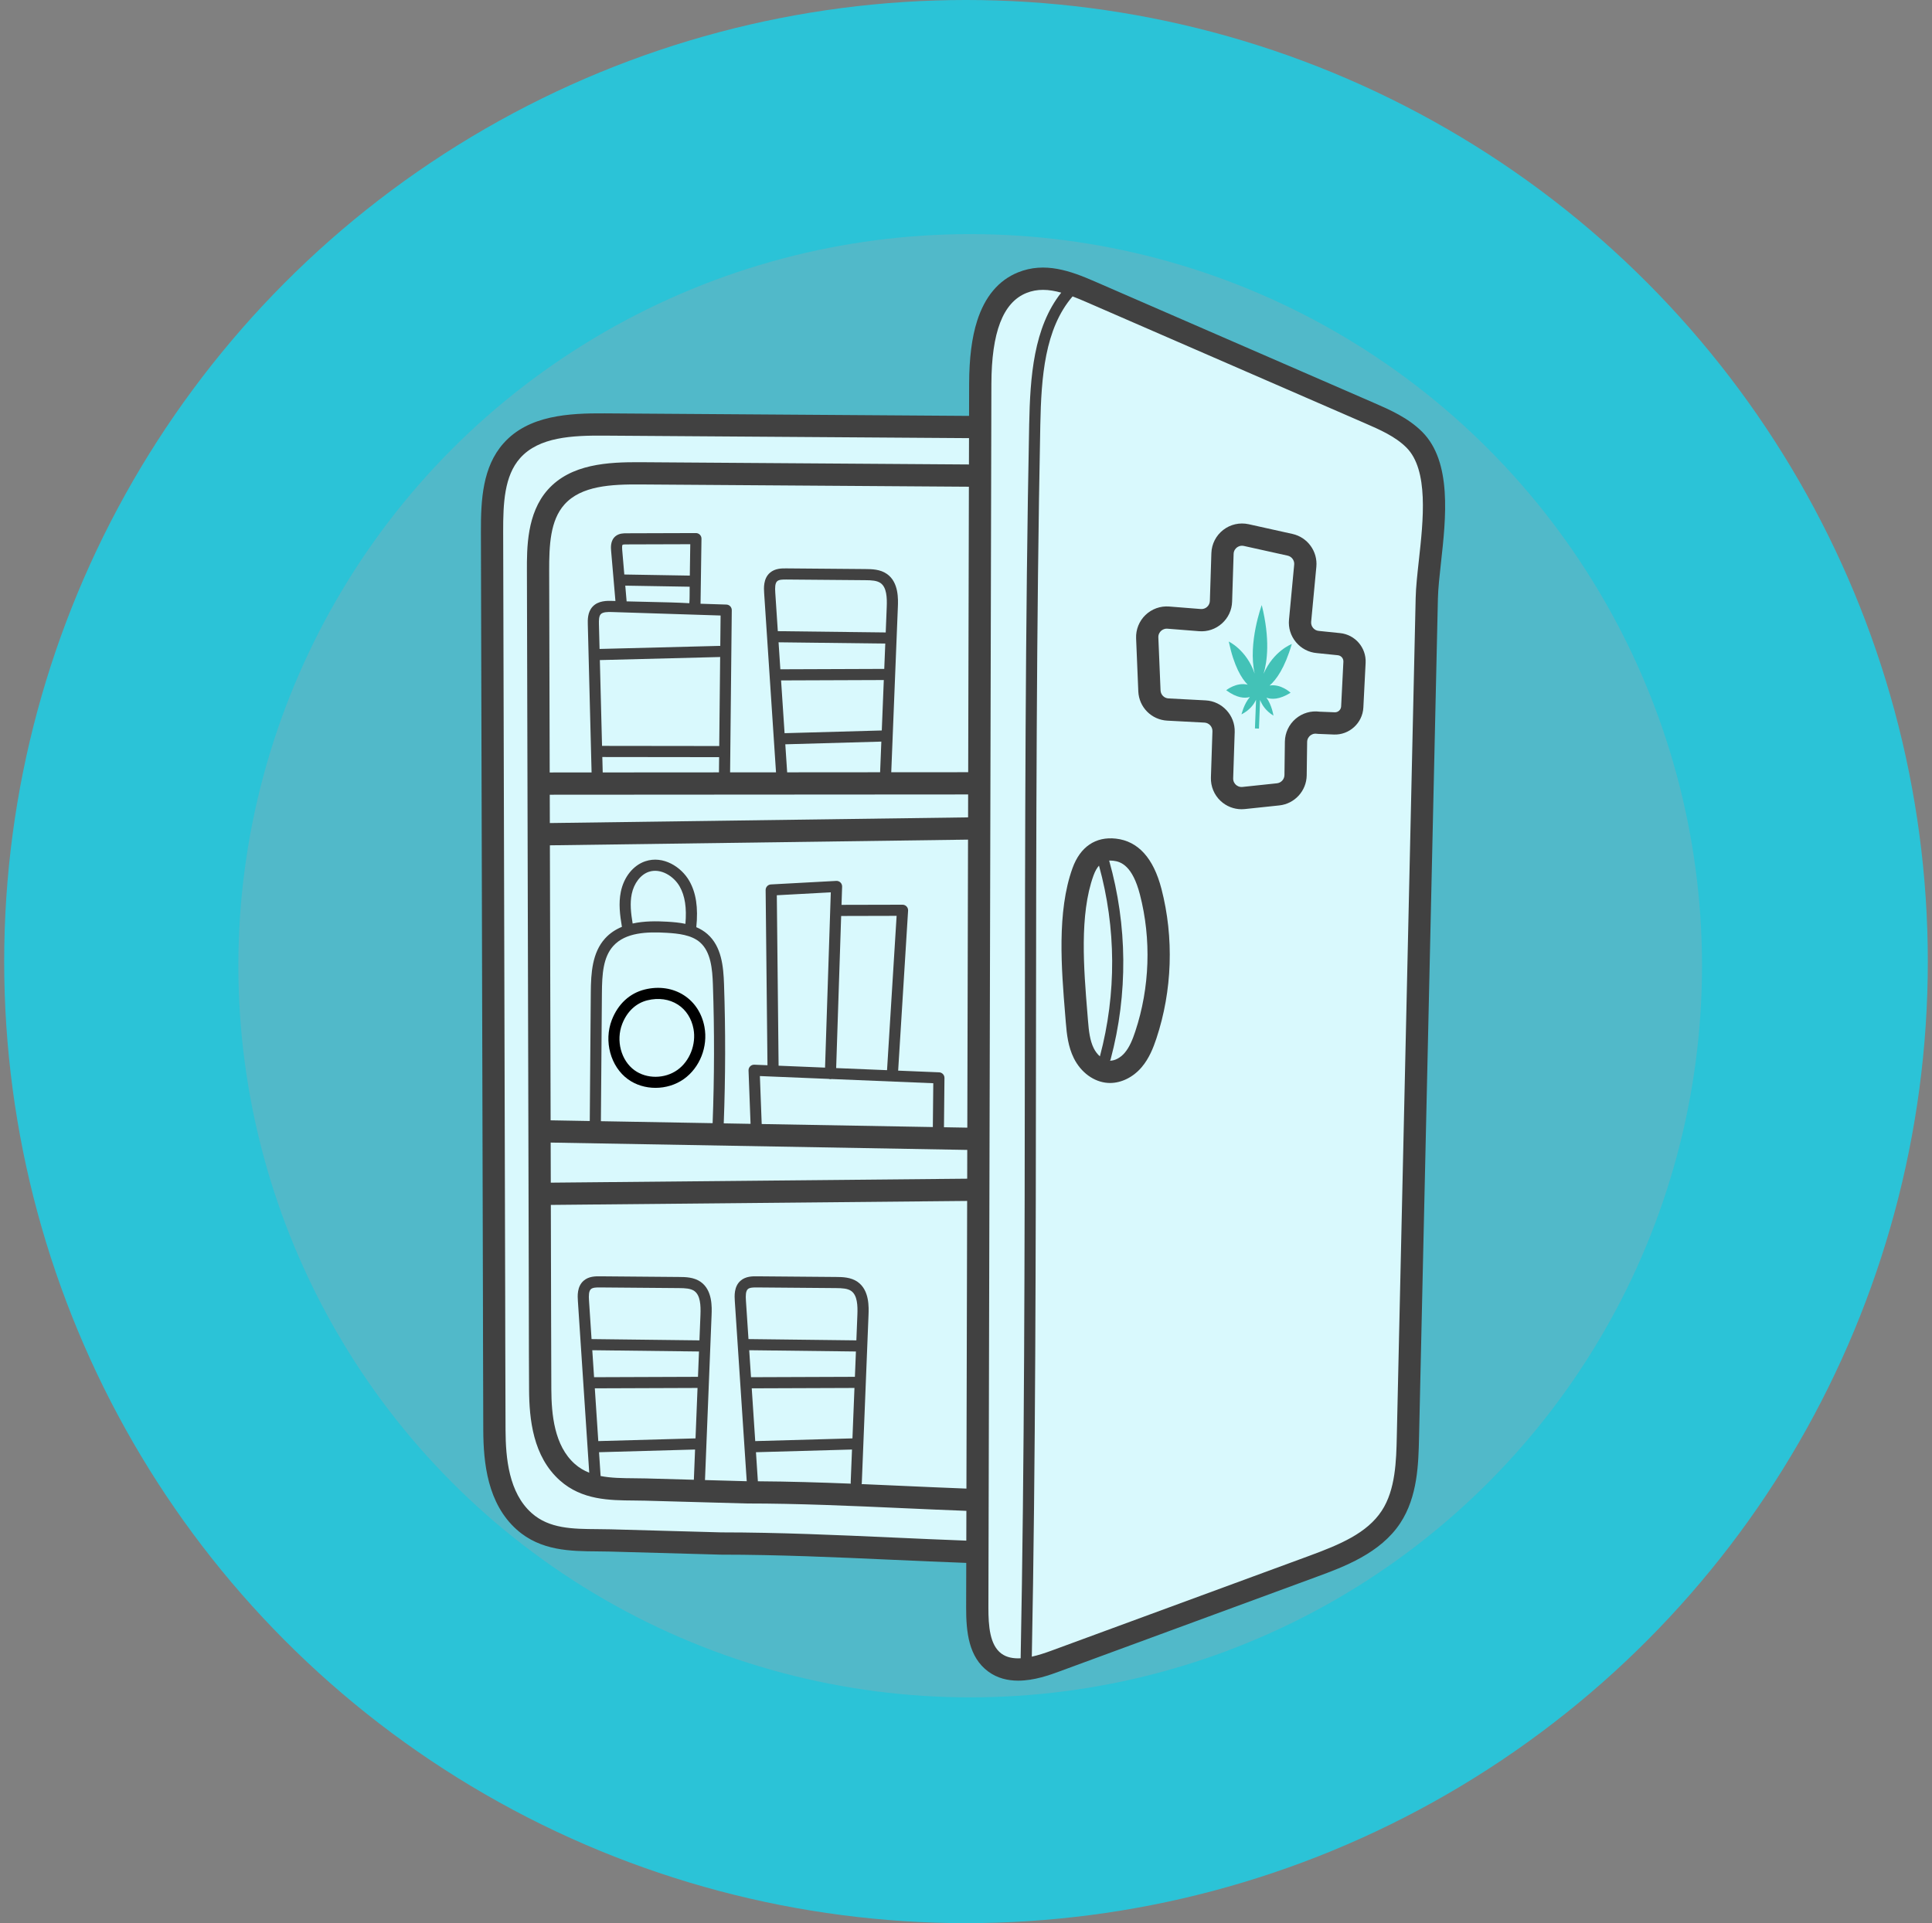<svg width="231" height="230" viewBox="0 0 231 230" fill="none" xmlns="http://www.w3.org/2000/svg">
<rect x="0" y="0" width="231" height="230" fill="#808080" stroke="none"/>
<circle cx="115.5" cy="115" r="115" fill="#2BC3D7"/>
<circle cx="116" cy="115.5" r="87.5" fill="#51B9C9"/>
<path d="M58 61V75L57.875 106.5L58 122V130V138V146V170V173.5L58.5 177L60.5 181L63 183.5L65.5 184.5L71.5 185.5H80.5H86.5H91L109 186.5H114.5H115.5L116 187.5V190V196L116.5 197.5L117 198.5L118 199.5L119.5 200.5H124L138 195.5L151 190.5L161.5 186.5L166 183L168 180.5L169 176.5L169.5 166.5L170 129.5L171 92L171.625 73.812L172 60L171.5 55.5L170 52.5L134 35.5L124 32.5L120.5 33.5L118.5 35.5L117 38.5L116 45.5V50H96H83H73H66.5L60.5 53.5L58 61Z" fill="#D9F9FD"/>
<path d="M170.043 51.646C168.354 49.956 166.162 49.002 164.226 48.16L131.796 34.053L130.878 33.654C127.993 32.398 124.908 31.282 121.715 32.578C119.403 33.516 117.759 35.468 116.831 38.378C116.195 40.367 115.883 42.836 115.875 45.929L115.866 49.739L72.311 49.437C68.019 49.409 63.19 49.658 60.203 53.017C57.691 55.842 57.491 59.792 57.5 63.597L57.743 155.452C57.746 157.179 57.75 158.909 57.753 160.636C57.758 164.115 57.765 167.592 57.783 171.071C57.805 174.956 58.28 179.816 61.794 182.946C64.651 185.489 68.236 185.516 71.398 185.54C71.914 185.544 72.43 185.548 72.942 185.562L86.168 185.93C86.18 185.93 86.193 185.93 86.206 185.93C93.037 185.93 100.003 186.243 106.741 186.546C109.624 186.675 112.6 186.809 115.53 186.916L115.517 192.234C115.51 195.2 115.824 198.184 118.151 199.904C119.253 200.719 120.51 201 121.744 201C123.674 201 125.547 200.311 126.675 199.896L157.424 188.582C160.637 187.4 165.036 185.782 167.424 182.156C169.509 178.99 169.597 175.051 169.669 171.887L171.924 71.573C171.951 70.382 172.116 68.89 172.29 67.312C172.886 61.931 173.625 55.236 170.043 51.646ZM115.551 178.03C113.058 177.936 110.529 177.822 108.077 177.713C106.405 177.638 104.716 177.562 103.019 177.491C103.032 177.444 103.041 177.394 103.042 177.343L103.843 157.298C103.881 156.332 103.963 154.325 102.559 153.32C101.741 152.736 100.716 152.727 99.968 152.721L90.514 152.642C89.976 152.637 89.163 152.631 88.548 153.166C87.742 153.867 87.819 155.004 87.858 155.615L89.283 177.149C89.281 177.149 89.279 177.149 89.277 177.149L84.292 177.01L85.08 157.298C85.118 156.332 85.198 154.325 83.794 153.32C82.977 152.736 81.953 152.727 81.204 152.722L71.752 152.642C71.214 152.637 70.399 152.631 69.785 153.166C68.98 153.867 69.054 155.006 69.096 155.615L70.452 176.132C69.833 175.886 69.25 175.548 68.72 175.075C66.269 172.893 65.935 169.156 65.92 166.146C65.902 162.995 65.897 159.842 65.891 156.691C65.889 155.104 65.886 153.518 65.881 151.93L65.861 144.103L115.637 143.628L115.551 178.03ZM101.724 177.439C98.037 177.292 94.316 177.179 90.616 177.156L90.387 173.68L101.87 173.358L101.713 177.29C101.71 177.341 101.715 177.39 101.724 177.439ZM90.299 172.351L89.882 166.039L102.164 165.994L101.923 172.025L90.299 172.351ZM89.794 164.708L89.58 161.481L102.332 161.633H102.338L102.217 164.663L89.794 164.708ZM89.492 160.149L89.186 155.528C89.149 154.962 89.152 154.405 89.422 154.169C89.639 153.981 90.057 153.969 90.504 153.973L99.958 154.051C100.697 154.058 101.345 154.089 101.785 154.402C102.507 154.919 102.559 156.129 102.513 157.244L102.391 160.307C102.377 160.306 102.363 160.302 102.347 160.302L89.492 160.149ZM71.535 172.351L71.119 166.039L83.401 165.994L83.16 172.025L71.535 172.351ZM83.106 173.358L82.961 176.974L77.251 176.815C76.767 176.802 76.281 176.798 75.794 176.795C74.403 176.784 73.053 176.771 71.811 176.525L71.624 173.68L83.106 173.358ZM71.03 164.708L70.817 161.481L83.567 161.633H83.575L83.454 164.663L71.03 164.708ZM70.729 160.149L70.424 155.528C70.385 154.962 70.388 154.405 70.66 154.169C70.875 153.981 71.293 153.969 71.74 153.973L81.194 154.051C81.934 154.058 82.582 154.089 83.021 154.402C83.743 154.919 83.794 156.129 83.751 157.244L83.628 160.307C83.612 160.306 83.598 160.302 83.583 160.302L70.729 160.149ZM115.643 140.967L65.854 141.441L65.841 136.648L115.651 137.526L115.643 140.967ZM79.699 111.56C81.097 111.643 82.674 111.807 83.696 112.701C84.999 113.841 85.175 115.905 85.238 117.752C85.427 123.251 85.414 128.82 85.205 134.327L71.847 134.091L71.968 118.712C71.986 116.541 72.104 114.479 73.336 113.124C74.81 111.501 77.381 111.424 79.699 111.56ZM75.531 106.929C75.793 105.64 76.596 104.594 77.578 104.265C78.995 103.791 80.567 104.787 81.267 106.025C81.9 107.143 82.117 108.572 81.953 110.488C81.226 110.335 80.481 110.274 79.778 110.232C78.478 110.155 77.012 110.147 75.642 110.45C75.434 109.193 75.305 108.043 75.531 106.929ZM99.084 129.033C99.136 129.049 99.192 129.063 99.25 129.066C99.263 129.067 99.276 129.067 99.289 129.067C99.341 129.067 99.393 129.06 99.442 129.048L111.588 129.55L111.535 134.791L91.073 134.43L90.856 128.693L99.084 129.033ZM92.88 107.069L99.334 106.72L98.647 127.683L93.093 127.453L92.88 107.069ZM106.06 127.989L99.976 127.738L100.573 109.548L107.204 109.532L106.06 127.969C106.059 127.975 106.06 127.982 106.06 127.989ZM115.657 134.863L112.866 134.814L112.925 128.918C112.929 128.558 112.647 128.262 112.287 128.246L107.388 128.044L108.576 108.907C108.586 108.722 108.522 108.543 108.395 108.409C108.27 108.275 108.095 108.2 107.912 108.2H107.911L100.617 108.217L100.688 106.039C100.694 105.852 100.622 105.672 100.489 105.542C100.355 105.411 100.176 105.342 99.987 105.353L92.174 105.775C91.818 105.794 91.541 106.091 91.543 106.447L91.763 127.399L90.191 127.334C90.005 127.327 89.826 127.396 89.695 127.528C89.563 127.659 89.492 127.839 89.499 128.024L89.74 134.407L86.535 134.35C86.744 128.821 86.757 123.228 86.568 117.707C86.496 115.582 86.275 113.19 84.573 111.701C84.172 111.35 83.726 111.087 83.254 110.887C83.491 108.547 83.23 106.791 82.425 105.37C81.474 103.687 79.302 102.285 77.155 103.004C75.709 103.488 74.586 104.89 74.227 106.666C73.947 108.045 74.119 109.432 74.36 110.846C73.61 111.157 72.922 111.6 72.351 112.229C70.804 113.933 70.657 116.361 70.638 118.702L70.516 134.069L65.835 133.986L65.748 101.097L115.742 100.416L115.657 134.863ZM115.749 97.754L65.741 98.434L65.732 95.046L115.755 95.014L115.749 97.754ZM80.201 72.048C78.442 71.993 76.682 71.977 74.922 71.921L74.761 70.041C77.326 70.084 79.897 70.128 82.459 70.17C82.448 70.825 82.472 71.489 82.422 72.142C81.681 72.1 80.941 72.071 80.201 72.048ZM74.646 68.708L74.394 65.766C74.351 65.257 74.421 65.171 74.435 65.159C74.493 65.111 74.778 65.109 74.871 65.109L82.532 65.086L82.478 68.84L74.646 68.708ZM86.158 73.613L86.12 77.253C86.086 77.249 86.052 77.245 86.017 77.246L71.687 77.612L71.611 74.66C71.6 74.185 71.606 73.703 71.823 73.463C72.075 73.185 72.653 73.18 73.171 73.197L86.158 73.613ZM85.914 89.222L71.983 89.205L71.721 78.943L86.051 78.577C86.07 78.576 86.088 78.572 86.106 78.569L85.995 89.231C85.968 89.227 85.942 89.222 85.914 89.222ZM85.982 90.546L85.963 92.372L72.064 92.381L72.016 90.536L85.913 90.553C85.937 90.553 85.959 90.547 85.982 90.546ZM93.808 87.686L93.39 81.375L105.672 81.33L105.431 87.362L93.808 87.686ZM105.378 88.693L105.231 92.359L94.117 92.367L93.895 89.016L105.378 88.693ZM93.302 80.044L93.089 76.817L105.84 76.969H105.848L105.726 79.998L93.302 80.044ZM93 75.485L92.695 70.864C92.657 70.298 92.66 69.741 92.931 69.505C93.147 69.317 93.565 69.305 94.013 69.309L103.466 69.388C104.206 69.394 104.854 69.425 105.293 69.738C106.015 70.255 106.067 71.465 106.023 72.58L105.901 75.644C105.885 75.642 105.871 75.638 105.855 75.638L93 75.485ZM115.762 92.353L106.563 92.358L107.352 72.633C107.391 71.667 107.471 69.66 106.067 68.657C105.251 68.071 104.226 68.064 103.477 68.057L94.024 67.977C93.484 67.973 92.673 67.966 92.058 68.501C91.252 69.202 91.327 70.341 91.367 70.952L92.784 92.367L87.294 92.371L87.495 72.976C87.499 72.614 87.213 72.316 86.851 72.304L83.76 72.205L83.872 64.427C83.876 64.249 83.806 64.078 83.68 63.95C83.555 63.824 83.384 63.753 83.206 63.753H83.205L74.867 63.779C74.547 63.78 74.012 63.782 73.585 64.135C72.962 64.652 73.037 65.512 73.068 65.879L73.584 71.877L73.215 71.866C72.625 71.848 71.523 71.812 70.838 72.571C70.244 73.226 70.268 74.144 70.282 74.693L70.733 92.382L65.725 92.385L65.662 68.285C65.654 65.187 65.787 62.25 67.48 60.345C69.494 58.081 73.086 57.915 76.588 57.939L115.845 58.211L115.762 92.353ZM115.852 55.549L76.606 55.278C72.674 55.252 68.245 55.482 65.492 58.576C62.981 61.399 62.993 65.547 63.001 68.292L63.22 151.937C63.225 153.523 63.228 155.109 63.23 156.695C63.235 159.85 63.24 163.005 63.259 166.16C63.278 169.722 63.715 174.181 66.95 177.063C69.585 179.408 72.873 179.433 75.775 179.455C76.244 179.458 76.712 179.462 77.177 179.475L89.221 179.809C89.234 179.809 89.246 179.81 89.259 179.81C95.477 179.81 101.822 180.095 107.957 180.371C110.447 180.483 113.011 180.597 115.546 180.692L115.537 184.254C112.648 184.147 109.709 184.015 106.862 183.886C100.101 183.583 93.109 183.269 86.224 183.267L73.016 182.901C72.487 182.887 71.953 182.883 71.419 182.879C68.464 182.856 65.674 182.835 63.566 180.958C60.835 178.526 60.463 174.389 60.445 171.056C60.426 167.581 60.421 164.107 60.414 160.632C60.412 158.902 60.409 157.173 60.404 155.444L60.161 63.589C60.154 60.162 60.302 56.91 62.192 54.784C64.44 52.257 68.415 52.07 72.292 52.1L115.86 52.4L115.852 55.549ZM122.537 124.956C122.514 149.611 122.49 175.093 122.034 198.324C121.16 198.372 120.362 198.228 119.733 197.764C118.357 196.746 118.173 194.508 118.179 192.24L118.536 45.935C118.552 39.741 119.919 36.179 122.716 35.043C123.368 34.778 124.032 34.666 124.709 34.666C125.423 34.666 126.15 34.797 126.886 35C123.579 39.179 123.169 45.06 123.054 50.773C122.584 74.228 122.559 100.017 122.537 124.956ZM169.646 67.019C169.465 68.658 169.294 70.205 169.264 71.513L167.008 171.827C166.944 174.65 166.866 178.165 165.202 180.691C163.439 183.368 160.22 184.718 156.506 186.085L125.757 197.397C124.975 197.686 124.161 197.956 123.369 198.131C123.82 174.946 123.845 149.54 123.868 124.957C123.891 100.023 123.914 74.242 124.385 50.8C124.498 45.141 124.903 39.322 128.244 35.449C128.765 35.646 129.29 35.864 129.817 36.094L130.735 36.493L163.165 50.6C164.966 51.383 166.83 52.194 168.16 53.527C170.84 56.212 170.178 62.203 169.646 67.019Z" fill="#414141"/>
<path d="M160.231 75.717L157.682 75.455C157.414 75.432 157.17 75.305 156.998 75.097C156.825 74.891 156.744 74.628 156.769 74.359L157.39 67.78C157.562 65.942 156.335 64.256 154.532 63.856L149.298 62.694C148.227 62.459 147.119 62.707 146.253 63.379C145.388 64.051 144.872 65.064 144.838 66.16L144.658 71.866C144.649 72.143 144.531 72.398 144.324 72.584C144.117 72.768 143.849 72.859 143.573 72.837L139.792 72.537C138.748 72.454 137.714 72.825 136.958 73.552C136.204 74.279 135.795 75.298 135.839 76.345L136.101 82.677C136.181 84.578 137.673 86.086 139.572 86.187L144.014 86.421C144.557 86.45 144.983 86.915 144.965 87.459L144.783 92.993C144.75 94.055 145.175 95.077 145.952 95.799C146.634 96.433 147.527 96.781 148.449 96.781C148.577 96.781 148.706 96.775 148.835 96.761L152.954 96.326C154.801 96.132 156.211 94.584 156.236 92.728L156.289 88.737C156.294 88.337 156.514 88.092 156.644 87.981C156.776 87.872 157.054 87.694 157.448 87.756C157.498 87.764 157.548 87.769 157.599 87.77L159.477 87.846C161.321 87.925 162.916 86.473 163.01 84.62L163.281 79.273C163.372 77.464 162.033 75.901 160.231 75.717ZM160.353 84.485C160.332 84.888 159.985 85.206 159.584 85.188L157.773 85.114C156.748 84.979 155.716 85.282 154.926 85.951C154.115 86.637 153.641 87.64 153.627 88.702L153.576 92.693C153.568 93.202 153.181 93.626 152.674 93.679L148.555 94.115C148.16 94.156 147.89 93.967 147.765 93.851C147.639 93.735 147.432 93.479 147.445 93.081L147.627 87.546C147.691 85.565 146.133 83.868 144.154 83.763L139.714 83.529C139.191 83.501 138.783 83.087 138.761 82.566L138.498 76.234C138.482 75.841 138.683 75.586 138.806 75.468C138.918 75.36 139.153 75.187 139.498 75.187C139.527 75.187 139.554 75.188 139.583 75.19L143.364 75.489C144.372 75.569 145.344 75.241 146.1 74.566C146.854 73.89 147.287 72.96 147.318 71.948L147.498 66.243C147.511 65.832 147.746 65.589 147.886 65.48C148.025 65.371 148.32 65.204 148.721 65.293L153.956 66.453C154.45 66.563 154.788 67.025 154.74 67.53L154.12 74.109C154.027 75.088 154.322 76.043 154.953 76.8C155.582 77.556 156.468 78.02 157.43 78.105L159.959 78.364C160.351 78.404 160.643 78.745 160.623 79.138L160.353 84.485Z" fill="#414141"/>
<path d="M150.047 87.118L150.18 83.685C149.917 84.252 149.409 84.942 148.44 85.436C148.44 85.436 148.729 84.183 149.441 83.361C148.807 83.543 147.865 83.477 146.61 82.548C146.61 82.548 147.839 81.553 149.18 81.887C148.443 81.141 147.54 79.686 146.918 76.727C146.918 76.727 149.048 77.719 150.017 80.566C149.181 76.911 150.862 72.363 150.862 72.363C151.874 76.446 151.52 79.116 151.082 80.578C152.273 77.837 154.455 77.02 154.455 77.02C153.605 79.922 152.592 81.302 151.799 81.988C153.162 81.76 154.31 82.848 154.31 82.848C152.986 83.676 152.042 83.669 151.424 83.438C152.07 84.313 152.261 85.585 152.261 85.585C151.334 85.016 150.88 84.289 150.662 83.704L150.528 87.137L150.047 87.118Z" fill="#04AB9A" fill-opacity="0.7"/>
<path d="M75.085 129.077C76.032 129.762 77.2 130.103 78.377 130.103C79.573 130.103 80.779 129.75 81.769 129.045C83.674 127.687 84.663 125.187 84.231 122.824C83.935 121.211 83.066 119.866 81.782 119.035C80.446 118.171 78.782 117.924 77.094 118.339C75.289 118.784 73.89 120.078 73.152 121.984C72.171 124.519 73.003 127.567 75.085 129.077ZM74.393 122.465C74.969 120.976 76.042 119.969 77.411 119.631C78.739 119.305 80.035 119.489 81.059 120.152C82.032 120.781 82.692 121.815 82.921 123.063C83.257 124.899 82.467 126.913 80.997 127.96C79.483 129.04 77.325 129.055 75.865 127.999C74.256 126.833 73.623 124.455 74.393 122.465Z" fill="black"/>
<path d="M133.416 100.296C130.995 100.026 129.155 101.276 128.237 103.818C126.35 109.034 126.91 115.865 127.359 121.354L127.436 122.3C127.548 123.703 127.715 125.187 128.39 126.55C129.241 128.269 130.799 129.403 132.456 129.512C132.543 129.518 132.631 129.521 132.719 129.521C134.089 129.521 135.486 128.829 136.5 127.638C137.398 126.585 137.898 125.304 138.267 124.192C140.165 118.484 140.379 112.132 138.87 106.308C137.914 102.617 136.079 100.594 133.416 100.296ZM130.774 125.369C130.309 124.429 130.184 123.28 130.088 122.087L130.011 121.136C129.583 115.905 129.05 109.395 130.739 104.722C130.934 104.181 131.161 103.796 131.402 103.524C133.46 110.978 133.505 118.839 131.514 126.326C131.513 126.329 131.513 126.335 131.512 126.338C131.224 126.087 130.968 125.758 130.774 125.369ZM135.741 123.352C135.438 124.266 135.074 125.209 134.475 125.913C133.969 126.506 133.305 126.862 132.715 126.855C132.751 126.799 132.782 126.737 132.8 126.667C134.873 118.87 134.804 110.679 132.617 102.925C132.666 102.922 132.716 102.92 132.766 102.92C132.885 102.92 133.004 102.929 133.12 102.942C134.061 103.046 135.413 103.579 136.293 106.976C137.675 112.309 137.478 118.125 135.741 123.352Z" fill="#414141"/>
</svg>
